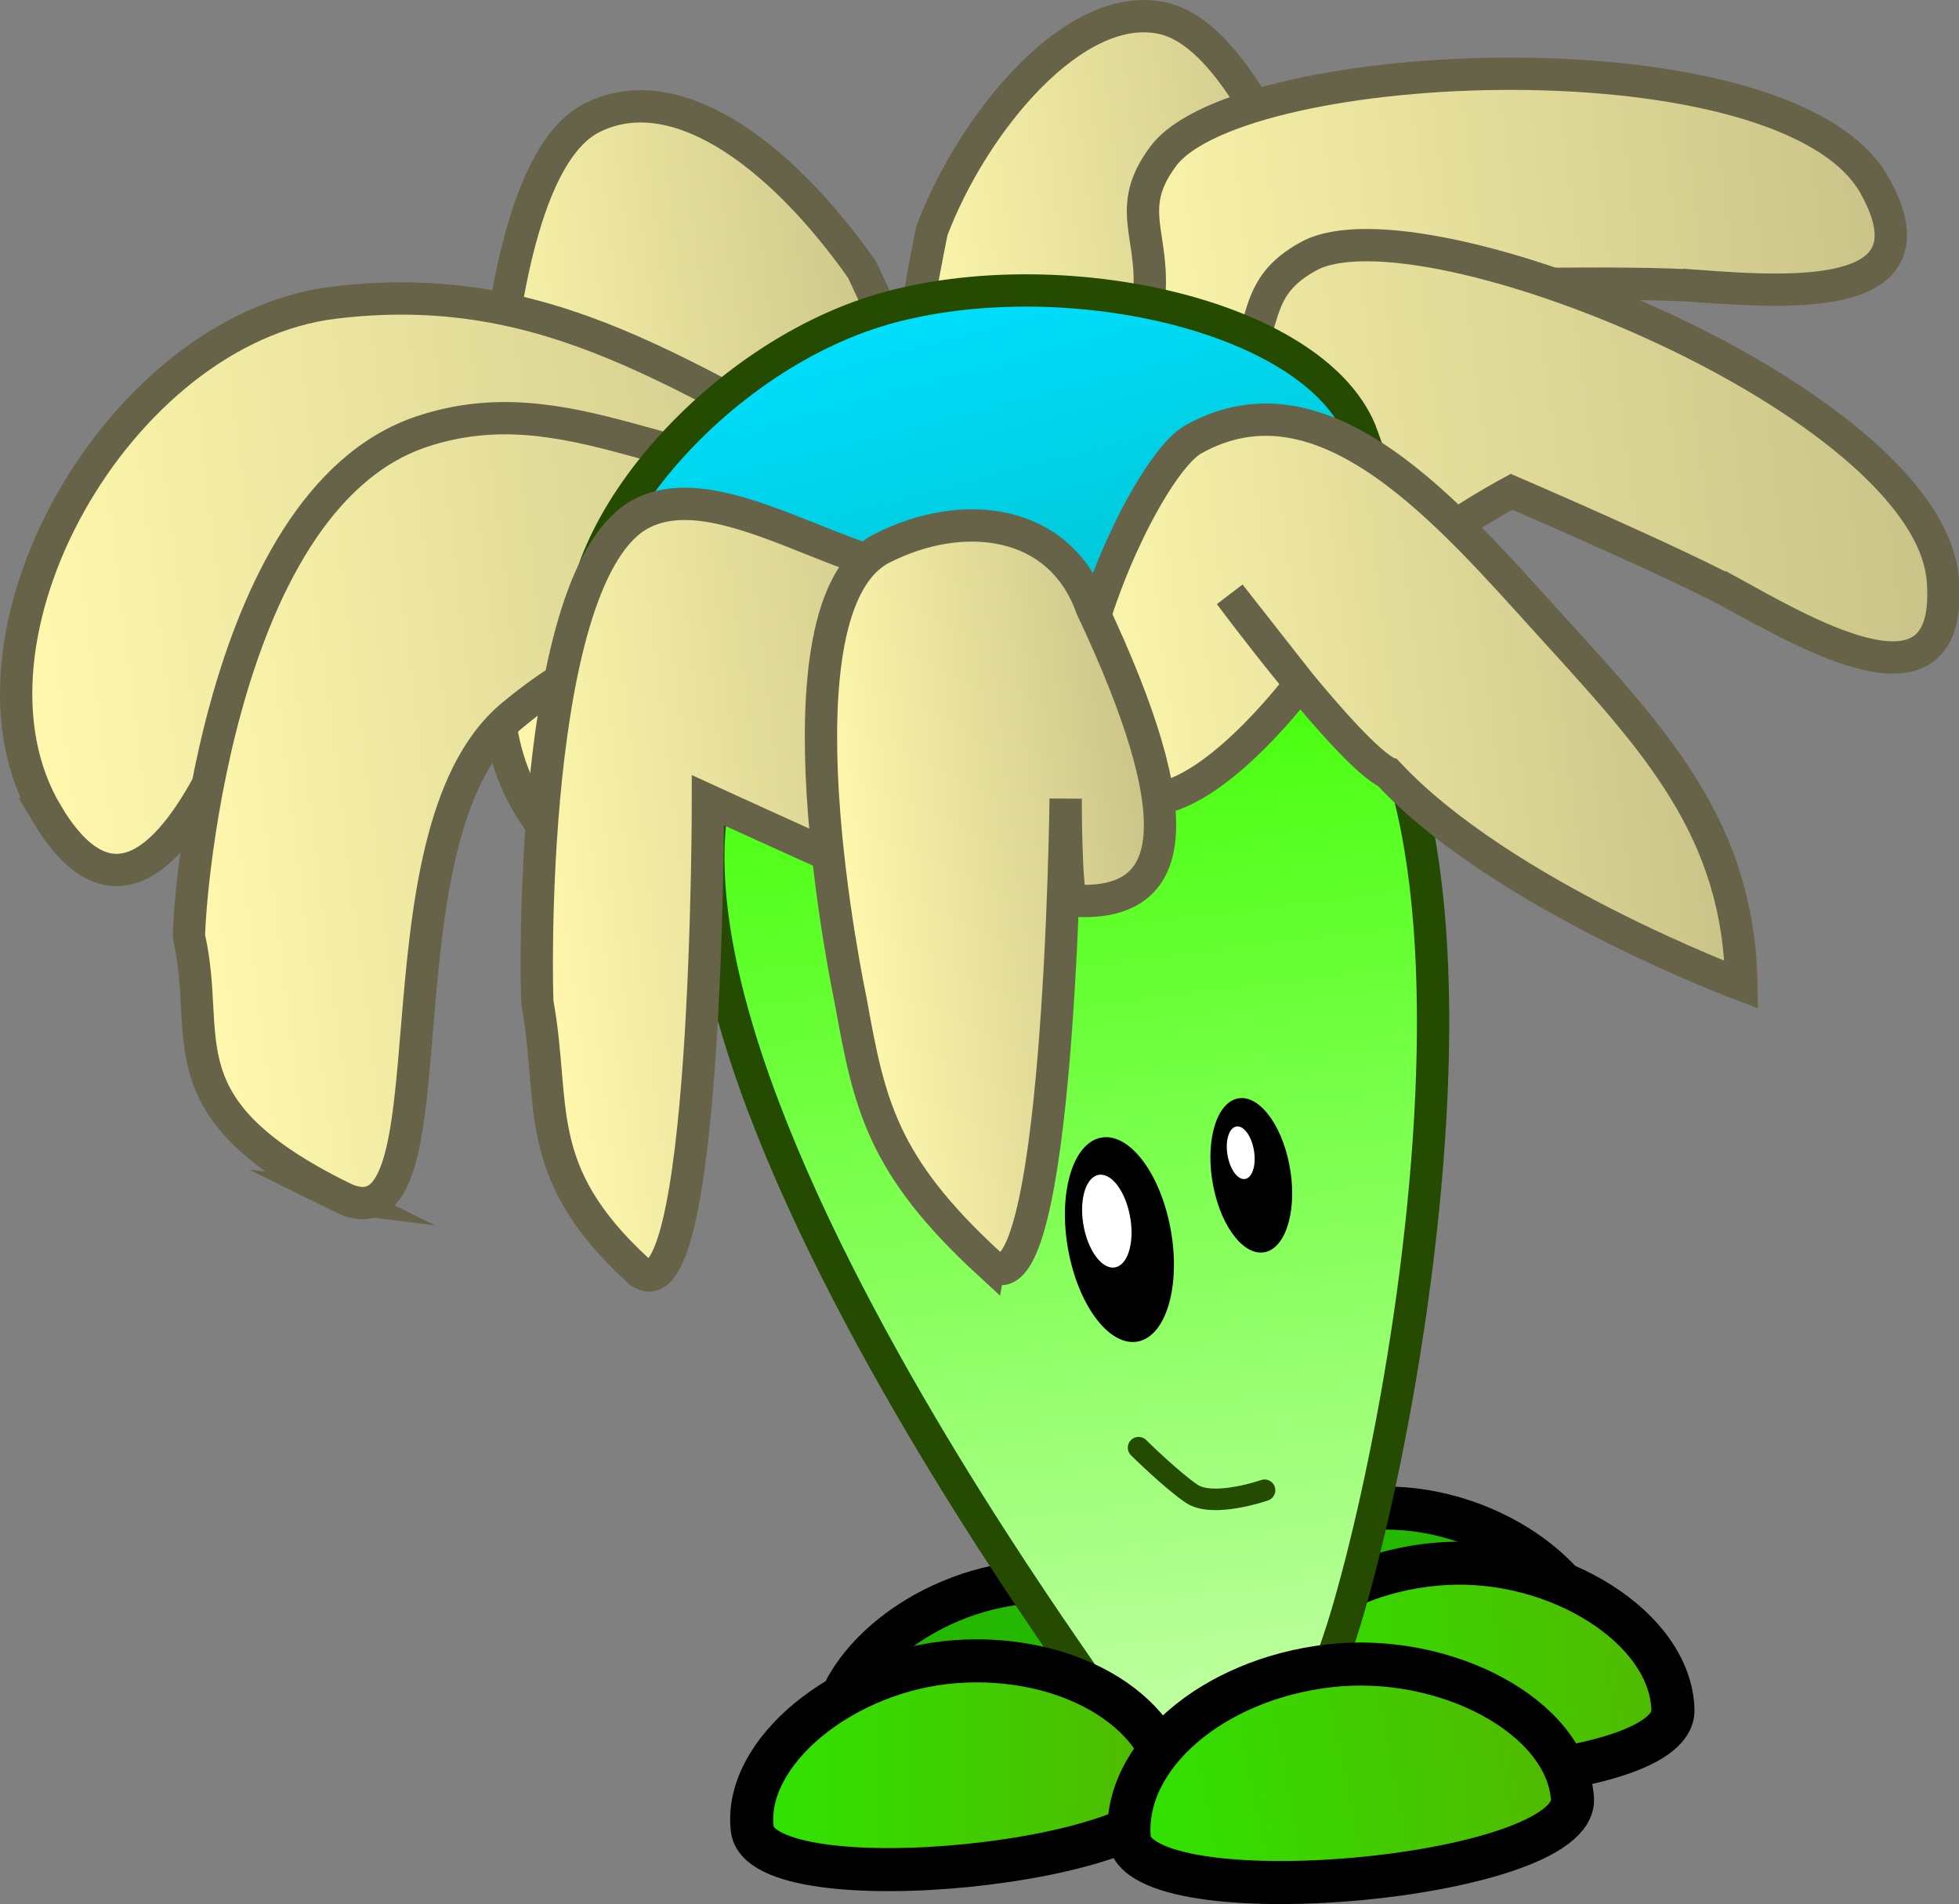 <svg version="1.1" xmlns="http://www.w3.org/2000/svg" xmlns:xlink="http://www.w3.org/1999/xlink" width="90.967" height="88.423" viewBox="0,0,90.967,88.423"><rect x="0" y="0" width="90.967" height="88.423" fill="#808080" stroke="none"/><defs><linearGradient x1="218.499" y1="135.416" x2="239.826" y2="132.824" gradientUnits="userSpaceOnUse" id="color-1"><stop offset="0" stop-color="#fff8ad"/><stop offset="1" stop-color="#c9c388"/></linearGradient><linearGradient x1="233.779" y1="194.569" x2="253.419" y2="191.868" gradientUnits="userSpaceOnUse" id="color-2"><stop offset="0" stop-color="#2fe500"/><stop offset="1" stop-color="#51b800"/></linearGradient><linearGradient x1="226.982" y1="138.881" x2="264.902" y2="134.272" gradientUnits="userSpaceOnUse" id="color-3"><stop offset="0" stop-color="#fff8ad"/><stop offset="1" stop-color="#c9c388"/></linearGradient><linearGradient x1="221.18" y1="143.967" x2="265.875" y2="138.535" gradientUnits="userSpaceOnUse" id="color-4"><stop offset="0" stop-color="#fff8ad"/><stop offset="1" stop-color="#c9c388"/></linearGradient><linearGradient x1="198.151" y1="139.259" x2="219.312" y2="136.688" gradientUnits="userSpaceOnUse" id="color-5"><stop offset="0" stop-color="#fff8ad"/><stop offset="1" stop-color="#c9c388"/></linearGradient><linearGradient x1="176.334" y1="144.034" x2="221.836" y2="138.504" gradientUnits="userSpaceOnUse" id="color-6"><stop offset="0" stop-color="#fff8ad"/><stop offset="1" stop-color="#c9c388"/></linearGradient><linearGradient x1="184.281" y1="154.612" x2="219.83" y2="150.291" gradientUnits="userSpaceOnUse" id="color-7"><stop offset="0" stop-color="#fff8ad"/><stop offset="1" stop-color="#c9c388"/></linearGradient><linearGradient x1="233.512" y1="143.88" x2="241.762" y2="211.756" gradientUnits="userSpaceOnUse" id="color-8"><stop offset="0" stop-color="#3dff00"/><stop offset="1" stop-color="#ebffd8"/></linearGradient><linearGradient x1="219.333" y1="128.787" x2="225.167" y2="151.029" gradientUnits="userSpaceOnUse" id="color-9"><stop offset="0" stop-color="#00e0ff"/><stop offset="1" stop-color="#00bcc4"/></linearGradient><linearGradient x1="200.496" y1="157.649" x2="222.916" y2="154.924" gradientUnits="userSpaceOnUse" id="color-10"><stop offset="0" stop-color="#fff8ad"/><stop offset="1" stop-color="#c9c388"/></linearGradient><linearGradient x1="226.181" y1="150.539" x2="255.366" y2="146.992" gradientUnits="userSpaceOnUse" id="color-11"><stop offset="0" stop-color="#fff8ad"/><stop offset="1" stop-color="#c9c388"/></linearGradient><linearGradient x1="215.085" y1="157.473" x2="230.275" y2="155.627" gradientUnits="userSpaceOnUse" id="color-12"><stop offset="0" stop-color="#fff8ad"/><stop offset="1" stop-color="#c9c388"/></linearGradient><linearGradient x1="211.039" y1="197.525" x2="230.535" y2="197.525" gradientUnits="userSpaceOnUse" id="color-13"><stop offset="0" stop-color="#2fe500"/><stop offset="1" stop-color="#51b800"/></linearGradient><linearGradient x1="228.37" y1="199.885" x2="248.591" y2="195.999" gradientUnits="userSpaceOnUse" id="color-14"><stop offset="0" stop-color="#2fe500"/><stop offset="1" stop-color="#51b800"/></linearGradient></defs><g transform="translate(-176.134,-115.55)"><g data-paper-data="{&quot;isPaintingLayer&quot;:true}" fill-rule="nonzero" stroke-linejoin="miter" stroke-miterlimit="10" stroke-dasharray="" stroke-dashoffset="0" style="mix-blend-mode: normal"><path d="M231.492,191.72c0.263,-3.596 4.494,-6.34 9.45,-6.127c4.956,0.212 9.572,3.831 9.309,7.428c-0.263,3.596 -19.022,2.296 -18.759,-1.3z" data-paper-data="{&quot;origPos&quot;:null,&quot;origRot&quot;:0,&quot;index&quot;:null}" fill="#25b800" stroke="#000000" stroke-width="2" stroke-linecap="butt"/><path d="M233.485,194.81c0.394,3.584 -18.305,5.567 -18.699,1.983c-0.394,-3.584 4.088,-7.369 9.033,-7.762c4.945,-0.393 9.273,2.195 9.667,5.779z" data-paper-data="{&quot;origPos&quot;:null,&quot;origRot&quot;:0}" fill="#25b800" stroke="#000000" stroke-width="2" stroke-linecap="butt"/><path d="M230.381,130.075c0,0 -6.985,5.558 -7.287,5.655c-4.667,1.499 -5.876,1.365 -3.689,-9.46c1.902,-5.04 6.657,-10.815 10.751,-9.866c5.853,1.357 10.146,20.565 10.17,20.945c0.303,4.809 2.197,7.473 -1.545,13.123c-2.462,3.717 -8.4,-20.396 -8.4,-20.396z" data-paper-data="{&quot;origPos&quot;:null,&quot;origRot&quot;:0,&quot;index&quot;:null}" fill="url(#color-1)" stroke="#666349" stroke-width="1.5" stroke-linecap="butt"/><path d="M233.925,195.581c-0.101,-3.795 4.066,-7.117 9.308,-7.421c5.241,-0.304 10.484,2.997 10.585,6.792c0.101,3.795 -19.791,4.423 -19.892,0.629z" data-paper-data="{&quot;origPos&quot;:null,&quot;origRot&quot;:0,&quot;index&quot;:null}" fill="url(#color-2)" stroke="#000000" stroke-width="2" stroke-linecap="butt"/><path d="M255.045,128.837c-3.331,-0.244 -11.77,-0.025 -11.77,-0.025c-5.919,7.922 -8.673,19.127 -8.652,19.688c0.328,8.675 -6.564,11.705 -6.079,0.879c0.338,-7.548 0.072,-12.295 0.928,-19.802c0.352,-3.089 -1.183,-4.282 0.678,-6.772c3.565,-4.771 28.974,-5.894 33.031,1.356c3.027,5.408 -3.747,4.998 -8.136,4.676z" data-paper-data="{&quot;origPos&quot;:null,&quot;index&quot;:null,&quot;origRot&quot;:0}" fill="url(#color-3)" stroke="#666349" stroke-width="1.5" stroke-linecap="butt"/><path d="M257.005,143.333c-2.923,-1.615 -10.681,-4.944 -10.681,-4.944c-8.689,4.721 -15.876,13.748 -16.092,14.266c-3.329,8.017 -10.857,7.888 -5.89,-1.743c3.463,-6.715 5.207,-11.138 9.123,-17.6c1.611,-2.659 0.716,-4.384 3.448,-5.869c5.234,-2.843 28.784,6.761 29.438,15.043c0.488,6.179 -5.494,2.973 -9.346,0.845z" data-paper-data="{&quot;origPos&quot;:null,&quot;index&quot;:null,&quot;origRot&quot;:0}" fill="url(#color-4)" stroke="#666349" stroke-width="1.5" stroke-linecap="butt"/><path d="M203.397,156.169c-4.987,-4.589 -3.786,-7.629 -4.643,-12.371c-0.068,-0.374 -0.501,-20.052 4.857,-22.771c3.747,-1.902 8.579,1.421 12.548,7.035c4.716,9.986 3.828,10.376 -1.062,10.038c-0.316,-0.022 -8.429,-3.745 -8.429,-3.745c0,0 0.011,24.833 -3.27,21.814z" data-paper-data="{&quot;origPos&quot;:null,&quot;origRot&quot;:0}" fill="url(#color-5)" stroke="#666349" stroke-width="1.5" stroke-linecap="butt"/><path d="M178.322,153.359c-4.842,-8.082 3.279,-22.532 13.327,-23.754c10.048,-1.221 16.203,3.539 25.735,8.454c9.632,4.966 3.574,9.436 -3.788,4.836c-0.476,-0.297 -11.566,-3.484 -21.383,-2.291c0,0 -4.39,7.211 -5.835,10.221c-1.904,3.968 -4.872,7.851 -8.057,2.534z" data-paper-data="{&quot;origPos&quot;:null,&quot;origRot&quot;:0}" fill="url(#color-6)" stroke="#666349" stroke-width="1.5" stroke-linecap="butt"/><path d="M192.013,171.157c-8.449,-4.168 -6.02,-7.358 -7.098,-12.072c-0.085,-0.372 1.013,-20.236 10.816,-23.496c6.857,-2.28 12.151,2.531 19.344,1.833c7.454,9.654 3.953,9.846 -4.727,9.969c-0.561,0.008 -2.834,-4.933 -10.438,1.389c-6.747,5.61 -2.339,25.119 -7.898,22.377z" data-paper-data="{&quot;origPos&quot;:null,&quot;origRot&quot;:0}" fill="url(#color-7)" stroke="#666349" stroke-width="1.5" stroke-linecap="butt"/><path d="M226.867,194.006c-2.075,-3.174 -34.055,-46.745 -7.075,-49.745c25.62,-2.849 -16.438,4.996 10.486,-0.502c17.617,-3.598 12.495,32.594 8.481,46.486c-4.015,13.892 -9.817,6.936 -11.892,3.762z" data-paper-data="{&quot;origPos&quot;:null,&quot;origRot&quot;:0}" fill="url(#color-8)" stroke="#244b00" stroke-width="1.5" stroke-linecap="butt"/><path d="M239.399,135.806c1.88,5.247 -5.448,12.512 -13.705,14.678c-8.257,2.166 -20.924,1.181 -22.338,-4.21c-1.414,-5.391 5.947,-14.318 14.204,-16.484c8.257,-2.166 19.865,0.507 21.839,6.016z" data-paper-data="{&quot;origPos&quot;:null,&quot;origRot&quot;:0}" fill="url(#color-9)" stroke="#244b00" stroke-width="1.5" stroke-linecap="butt"/><path d="M205.738,174.526c-4.987,-4.589 -3.786,-7.629 -4.643,-12.371c-0.068,-0.374 -0.501,-20.052 4.857,-22.771c3.747,-1.902 9.809,3.073 13.83,2.761c4.716,9.986 2.545,14.649 -2.345,14.312c-0.316,-0.022 -8.429,-3.745 -8.429,-3.745c0,0 0.011,24.833 -3.27,21.814z" data-paper-data="{&quot;origPos&quot;:null,&quot;origRot&quot;:0}" fill="url(#color-10)" stroke="#666349" stroke-width="1.5" stroke-linecap="butt"/><path d="M240.582,151.448c-1.85,-0.898 -7.34,-8.291 -7.34,-8.291l3.261,4.155c0,0 -3.437,4.603 -6.387,5.287c-8.457,1.96 -1.507,-14.999 1.433,-16.647c6.079,-3.409 11.876,3.453 16.56,8.613c4.886,5.382 8.762,9.448 8.887,16.716c0,0 -11.124,-4.141 -16.413,-9.833z" data-paper-data="{&quot;origPos&quot;:null,&quot;origRot&quot;:0,&quot;index&quot;:null}" fill="url(#color-11)" stroke="#666349" stroke-width="1.5" stroke-linecap="butt"/><path d="M222.064,174.232c-4.987,-4.589 -5.561,-7.413 -6.419,-12.155c-0.068,-0.374 -3.897,-18.353 1.46,-21.072c3.747,-1.902 8.24,-1.369 9.71,2.747c4.716,9.986 4.005,13.957 -0.884,13.619c-0.316,-0.022 -0.313,-4.731 -0.313,-4.731c0,0 -0.273,24.61 -3.554,21.591z" data-paper-data="{&quot;origPos&quot;:null,&quot;origRot&quot;:0}" fill="url(#color-12)" stroke="#666349" stroke-width="1.5" stroke-linecap="butt"/><path d="M230.444,172.385c0.547,2.595 -0.052,5.027 -1.338,5.43c-1.286,0.404 -2.773,-1.373 -3.32,-3.969c-0.547,-2.595 0.052,-5.027 1.338,-5.43c1.286,-0.404 2.773,1.373 3.32,3.969z" data-paper-data="{&quot;origPos&quot;:null,&quot;origRot&quot;:0}" fill="#000000" stroke="none" stroke-width="0" stroke-linecap="butt"/><path d="M235.999,169.606c0.392,1.96 -0.079,3.784 -1.052,4.074c-0.973,0.29 -2.079,-1.064 -2.47,-3.024c-0.392,-1.96 0.079,-3.784 1.052,-4.074c0.973,-0.29 2.079,1.064 2.47,3.024z" data-paper-data="{&quot;origPos&quot;:null,&quot;origRot&quot;:0}" fill="#000000" stroke="none" stroke-width="0" stroke-linecap="butt"/><path d="M228.586,171.927c0.248,1.177 -0.024,2.28 -0.607,2.463c-0.584,0.183 -1.258,-0.623 -1.506,-1.8c-0.248,-1.177 0.024,-2.28 0.607,-2.463c0.584,-0.183 1.258,0.623 1.506,1.8z" data-paper-data="{&quot;origPos&quot;:null,&quot;origRot&quot;:0}" fill="#ffffff" stroke="none" stroke-width="0" stroke-linecap="butt"/><path d="M234.348,168.903c0.134,0.668 -0.027,1.29 -0.359,1.389c-0.332,0.099 -0.709,-0.363 -0.842,-1.031c-0.134,-0.668 0.027,-1.29 0.359,-1.389c0.332,-0.099 0.709,0.363 0.842,1.031z" data-paper-data="{&quot;origPos&quot;:null,&quot;origRot&quot;:0}" fill="#ffffff" stroke="none" stroke-width="0" stroke-linecap="butt"/><path d="M234.854,184.756c0,0 -2.391,0.833 -3.385,0.161c-0.942,-0.636 -2.464,-2.138 -2.464,-2.138" data-paper-data="{&quot;origPos&quot;:null,&quot;origRot&quot;:0}" fill="none" stroke="#244b00" stroke-width="1" stroke-linecap="round"/><path d="M230.529,198.497c0.41,3.584 -19.055,5.567 -19.465,1.983c-0.41,-3.584 4.255,-7.369 9.402,-7.762c5.147,-0.393 9.652,2.195 10.062,5.779z" data-paper-data="{&quot;origPos&quot;:null,&quot;origRot&quot;:0}" fill="url(#color-13)" stroke="#000000" stroke-width="2" stroke-linecap="butt"/><path d="M228.57,200.888c-0.287,-3.787 3.872,-7.36 9.288,-7.98c5.417,-0.62 11.007,2.363 11.294,6.15c0.287,3.787 -20.295,5.617 -20.582,1.83z" data-paper-data="{&quot;origPos&quot;:null,&quot;origRot&quot;:0,&quot;index&quot;:null}" fill="url(#color-14)" stroke="#000000" stroke-width="2" stroke-linecap="butt"/></g></g></svg>